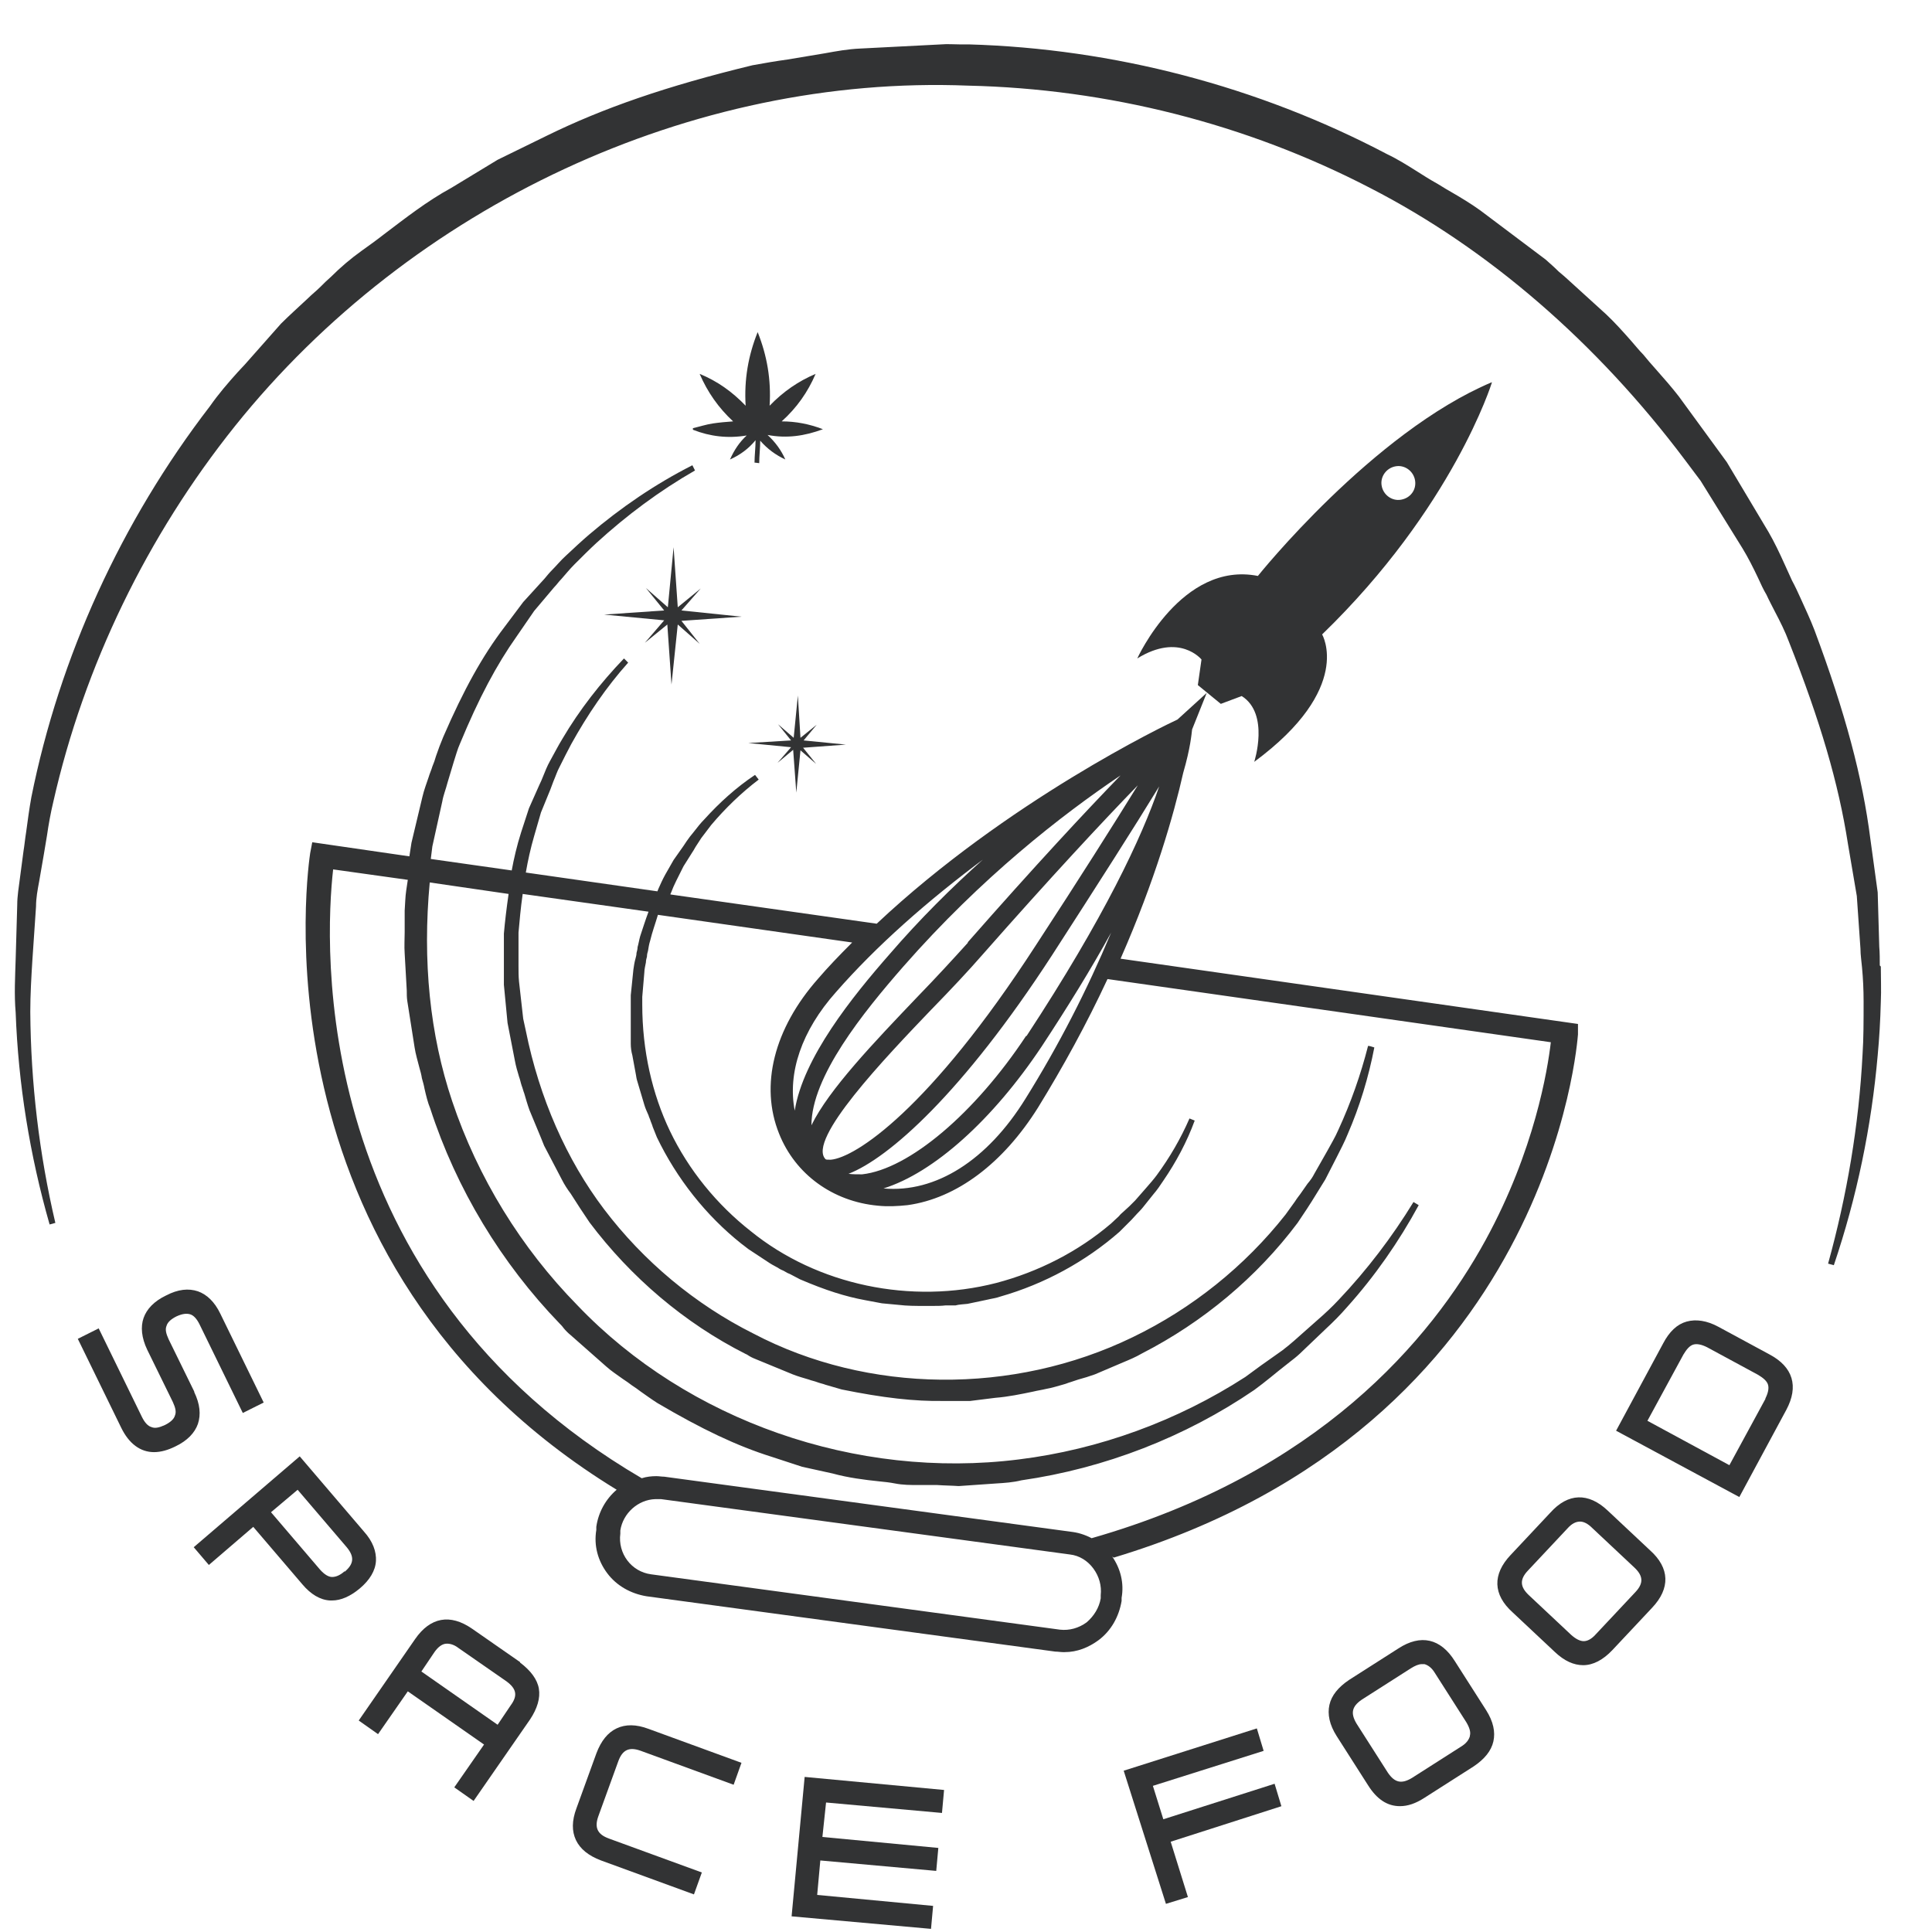 <svg width="37" height="37" viewBox="0 0 37 37" fill="none" xmlns="http://www.w3.org/2000/svg">
<path d="M28.57 7.32C26.29 8.28 24.09 11.03 24.09 11.03C22.63 10.74 21.78 12.61 21.78 12.61C22.59 12.11 23.01 12.63 23.01 12.63L22.94 13.12L23.38 13.48L23.78 13.33C24.32 13.67 24.02 14.59 24.02 14.59C25.93 13.18 25.32 12.15 25.32 12.15C27.83 9.72 28.57 7.33 28.57 7.33V7.32ZM26.73 8.93C26.9 8.9 27.07 9.02 27.1 9.2C27.13 9.38 27.01 9.54 26.83 9.57C26.66 9.6 26.49 9.48 26.46 9.3C26.43 9.13 26.55 8.96 26.73 8.93Z" fill="#323334"/>
<path d="M15.39 14.18L15.64 13.88L15.33 14.13L15.28 13.32L15.2 14.13L14.9 13.87L15.15 14.18L14.33 14.23L15.15 14.31L14.89 14.61L15.19 14.36L15.25 15.18L15.33 14.37L15.63 14.63L15.38 14.32L16.2 14.26L15.39 14.18Z" fill="#323334"/>
<path d="M13.05 11.691L13.42 11.27L12.98 11.63L12.9 10.48L12.79 11.63L12.37 11.261L12.72 11.691L11.57 11.77L12.72 11.88L12.35 12.31L12.78 11.96L12.86 13.11L12.98 11.96L13.4 12.33L13.05 11.89L14.2 11.81L13.05 11.691Z" fill="#323334"/>
<path d="M21.33 29.83C29.73 27.3 30.21 19.89 30.22 19.81V19.61L21.46 18.36C22.12 16.86 22.48 15.6 22.66 14.8C22.8 14.32 22.82 14.05 22.83 13.97L23.11 13.27L22.55 13.78C22.33 13.88 19.29 15.34 16.79 17.69L12.84 17.13C12.84 17.13 12.84 17.11 12.85 17.1C12.88 17.02 12.91 16.95 12.95 16.87L13.09 16.59L13.26 16.32C13.26 16.32 13.3 16.26 13.32 16.22C13.36 16.16 13.39 16.11 13.43 16.05C13.49 15.97 13.56 15.88 13.62 15.8C13.89 15.48 14.2 15.18 14.53 14.93L14.46 14.84C14.1 15.08 13.78 15.37 13.49 15.69C13.42 15.76 13.35 15.85 13.28 15.94C13.23 16 13.19 16.05 13.15 16.11C13.13 16.14 13.11 16.17 13.09 16.2L12.9 16.47L12.74 16.75C12.69 16.84 12.65 16.93 12.61 17.02L12.59 17.07L10.07 16.71C10.11 16.48 10.16 16.25 10.23 16.01L10.36 15.56L10.54 15.12C10.56 15.07 10.58 15.01 10.6 14.96C10.64 14.87 10.67 14.77 10.72 14.68C10.8 14.52 10.87 14.38 10.94 14.25C11.25 13.69 11.61 13.16 12.03 12.69L11.95 12.61C11.5 13.08 11.1 13.59 10.77 14.15C10.69 14.28 10.62 14.42 10.53 14.58C10.48 14.67 10.44 14.77 10.4 14.87C10.38 14.92 10.36 14.97 10.33 15.03L10.13 15.48L9.98 15.94C9.9 16.19 9.84 16.45 9.8 16.67L8.25 16.45L8.28 16.21L8.47 15.35C8.49 15.23 8.54 15.11 8.57 14.99C8.59 14.92 8.61 14.86 8.63 14.79C8.65 14.72 8.67 14.66 8.69 14.59C8.73 14.47 8.76 14.35 8.81 14.24C9.17 13.37 9.51 12.73 9.9 12.18L10.23 11.7L10.61 11.25C10.66 11.2 10.7 11.14 10.75 11.09C10.83 11 10.91 10.9 11 10.81C11.15 10.66 11.29 10.52 11.42 10.4C12 9.87 12.63 9.4 13.31 9.01L13.26 8.91C12.55 9.27 11.89 9.72 11.28 10.24C11.14 10.36 11 10.49 10.84 10.64C10.74 10.73 10.66 10.83 10.57 10.92C10.52 10.97 10.48 11.02 10.43 11.08L10.02 11.53L9.66 12.01C9.24 12.56 8.88 13.21 8.49 14.11C8.44 14.23 8.39 14.36 8.35 14.48C8.33 14.55 8.31 14.61 8.28 14.68C8.26 14.75 8.23 14.81 8.21 14.88C8.17 15 8.12 15.13 8.09 15.26L7.88 16.14L7.84 16.4L5.98 16.13L5.94 16.34C5.93 16.42 4.7 24.18 11.81 28.53C11.6 28.71 11.46 28.96 11.42 29.24V29.3C11.37 29.6 11.45 29.89 11.63 30.13C11.81 30.37 12.08 30.52 12.38 30.57L20.21 31.63C20.26 31.63 20.31 31.64 20.36 31.64C20.36 31.64 20.38 31.64 20.39 31.64C20.63 31.64 20.85 31.55 21.04 31.41C21.28 31.23 21.43 30.96 21.48 30.66V30.6C21.53 30.32 21.46 30.04 21.3 29.81L21.33 29.83ZM19.65 19.84C18.67 21.32 17.41 22.39 16.51 22.49C16.42 22.49 16.33 22.49 16.25 22.48C17.02 22.18 18.43 20.94 20.15 18.29C21.04 16.91 21.73 15.83 22.2 15.06C21.87 16.03 21.15 17.57 19.66 19.84H19.65ZM21.28 17.86C20.82 18.96 20.27 20.03 19.64 21.04C18.91 22.22 17.92 22.85 16.92 22.76C17.88 22.46 19.01 21.45 19.95 20.04C20.45 19.28 20.9 18.55 21.28 17.86ZM19.84 18.1C17.8 21.25 16.38 22.17 15.91 22.21C15.85 22.21 15.82 22.21 15.81 22.2C15.45 21.83 16.95 20.26 17.84 19.33L17.86 19.31C18.21 18.95 18.54 18.6 18.81 18.29C20.14 16.78 21.12 15.73 21.79 15.04C21.32 15.8 20.67 16.83 19.84 18.1ZM18.54 18.05C18.26 18.36 17.92 18.73 17.58 19.08C16.74 19.96 15.87 20.87 15.54 21.55C15.54 20.62 16.53 19.39 17.3 18.51C18.8 16.8 20.33 15.61 21.46 14.85C20.8 15.53 19.83 16.57 18.53 18.05H18.54ZM18.87 16.42C18.22 17 17.6 17.62 17.04 18.27C16.32 19.09 15.38 20.26 15.22 21.27C15.08 20.55 15.35 19.74 16.01 19C16.78 18.12 17.75 17.26 18.88 16.42H18.87ZM21.08 30.55V30.61C21.05 30.79 20.95 30.95 20.81 31.07C20.66 31.18 20.48 31.23 20.3 31.21L12.47 30.15C12.09 30.1 11.83 29.75 11.88 29.37V29.31C11.93 28.98 12.22 28.72 12.55 28.71C12.55 28.71 12.56 28.71 12.57 28.71C12.6 28.71 12.63 28.71 12.66 28.71L20.49 29.77C20.67 29.79 20.83 29.89 20.94 30.04C21.05 30.19 21.1 30.37 21.08 30.55ZM20.95 29.48C20.82 29.41 20.69 29.36 20.55 29.34L12.72 28.28C12.67 28.28 12.62 28.27 12.57 28.27C12.48 28.27 12.38 28.28 12.29 28.31C5.89 24.56 6.22 18.06 6.38 16.65L7.81 16.85L7.78 17.05C7.76 17.18 7.76 17.31 7.75 17.44C7.75 17.51 7.75 17.58 7.75 17.65C7.75 17.72 7.75 17.78 7.75 17.85C7.75 17.98 7.74 18.12 7.75 18.26L7.79 18.97C7.79 19.04 7.79 19.1 7.8 19.17L7.94 20.06C7.96 20.19 8 20.32 8.03 20.44C8.05 20.51 8.07 20.58 8.08 20.65C8.1 20.72 8.12 20.79 8.13 20.85C8.16 20.98 8.19 21.11 8.24 21.23C8.74 22.77 9.6 24.19 10.72 25.35C10.74 25.37 10.77 25.4 10.79 25.43C10.83 25.48 10.88 25.53 10.93 25.57L11.61 26.17C11.71 26.26 11.82 26.33 11.93 26.41C11.99 26.45 12.05 26.49 12.1 26.53C12.16 26.57 12.22 26.61 12.27 26.65C12.37 26.72 12.48 26.8 12.59 26.87C13.44 27.37 14.11 27.69 14.78 27.9L15.36 28.09L15.95 28.22C16.24 28.3 16.55 28.34 16.84 28.37C16.94 28.38 17.04 28.39 17.14 28.41C17.29 28.44 17.44 28.44 17.59 28.44C17.64 28.44 17.7 28.44 17.75 28.44H17.95C18.08 28.45 18.22 28.45 18.36 28.46L19.08 28.41C19.24 28.4 19.4 28.39 19.56 28.35C21.16 28.12 22.7 27.52 24.02 26.62C24.13 26.54 24.23 26.46 24.33 26.38C24.38 26.34 24.44 26.29 24.49 26.25L24.73 26.06C24.81 26 24.88 25.94 24.95 25.87L25.39 25.45C25.53 25.32 25.67 25.18 25.8 25.03C26.33 24.44 26.79 23.78 27.17 23.08L27.07 23.02C26.66 23.69 26.18 24.32 25.64 24.89C25.51 25.03 25.37 25.16 25.22 25.29L24.78 25.68C24.71 25.74 24.64 25.8 24.56 25.86L24.32 26.03C24.26 26.07 24.21 26.11 24.15 26.15C24.05 26.22 23.95 26.3 23.85 26.37C22.55 27.21 21.05 27.76 19.51 27.95C16.4 28.34 13.17 27.21 11.06 25C9.98 23.9 9.15 22.55 8.66 21.09C8.23 19.81 8.09 18.4 8.23 16.9L9.74 17.12C9.7 17.4 9.67 17.65 9.65 17.88C9.65 17.99 9.65 18.1 9.65 18.2C9.65 18.26 9.65 18.31 9.65 18.37C9.65 18.43 9.65 18.48 9.65 18.54C9.65 18.65 9.65 18.75 9.65 18.86L9.72 19.59L9.86 20.31C9.88 20.42 9.91 20.52 9.94 20.62C9.96 20.67 9.97 20.73 9.99 20.79C10.01 20.84 10.02 20.89 10.04 20.94C10.07 21.04 10.1 21.15 10.14 21.26L10.36 21.79C10.36 21.79 10.4 21.89 10.42 21.94L10.76 22.59C10.81 22.69 10.87 22.78 10.93 22.86C10.96 22.91 10.99 22.95 11.02 23C11.05 23.05 11.08 23.09 11.11 23.14C11.17 23.23 11.23 23.32 11.29 23.41C12.08 24.46 13.11 25.34 14.28 25.93C14.31 25.94 14.33 25.96 14.35 25.97C14.4 26 14.45 26.02 14.5 26.04L15.18 26.32C15.28 26.36 15.39 26.39 15.49 26.42C15.54 26.44 15.6 26.45 15.65 26.47C15.7 26.49 15.76 26.5 15.81 26.52C15.91 26.55 16.02 26.58 16.12 26.61C16.91 26.77 17.51 26.84 18.08 26.83H18.58L19.06 26.77C19.31 26.75 19.55 26.7 19.79 26.65C19.87 26.63 19.95 26.62 20.03 26.6C20.15 26.58 20.27 26.54 20.38 26.51C20.42 26.5 20.46 26.48 20.5 26.47L20.65 26.42C20.76 26.39 20.86 26.36 20.97 26.32L21.51 26.09C21.63 26.04 21.75 25.99 21.87 25.92C23.04 25.32 24.07 24.46 24.85 23.42C24.91 23.33 24.97 23.24 25.03 23.15C25.06 23.1 25.09 23.06 25.12 23.01L25.25 22.8C25.29 22.73 25.34 22.66 25.38 22.59L25.6 22.16C25.67 22.02 25.75 21.87 25.81 21.72C26.04 21.19 26.21 20.63 26.32 20.06C26.28 20.05 26.24 20.03 26.2 20.03C26.06 20.58 25.87 21.12 25.63 21.64C25.57 21.78 25.49 21.91 25.42 22.04L25.17 22.48C25.14 22.54 25.1 22.6 25.04 22.67L24.9 22.87C24.9 22.87 24.83 22.96 24.8 23.01C24.74 23.09 24.68 23.18 24.62 23.26C23.84 24.25 22.83 25.06 21.69 25.61C19.4 26.72 16.62 26.69 14.43 25.54C13.31 24.98 12.32 24.15 11.57 23.16C10.85 22.21 10.33 21.03 10.07 19.74L10.02 19.51L9.94 18.8C9.93 18.7 9.93 18.6 9.93 18.5C9.93 18.44 9.93 18.38 9.93 18.33C9.93 18.27 9.93 18.22 9.93 18.16C9.93 18.06 9.93 17.96 9.93 17.86C9.95 17.64 9.97 17.4 10.01 17.12L12.42 17.46C12.36 17.62 12.31 17.78 12.26 17.93C12.24 18 12.23 18.07 12.21 18.14C12.21 18.18 12.2 18.21 12.19 18.25C12.19 18.29 12.18 18.32 12.17 18.36C12.15 18.43 12.14 18.5 12.13 18.57L12.08 19.06V19.55C12.08 19.62 12.08 19.7 12.08 19.77C12.08 19.81 12.08 19.84 12.08 19.88C12.08 19.91 12.08 19.95 12.08 19.99C12.08 20.06 12.09 20.14 12.11 20.21L12.18 20.59C12.18 20.59 12.19 20.66 12.2 20.69L12.34 21.16C12.36 21.23 12.39 21.29 12.42 21.36C12.43 21.4 12.45 21.43 12.46 21.47C12.47 21.5 12.49 21.54 12.5 21.58C12.53 21.65 12.55 21.71 12.58 21.78C12.96 22.57 13.52 23.28 14.2 23.82C14.21 23.83 14.23 23.84 14.24 23.85C14.27 23.87 14.3 23.9 14.33 23.92L14.74 24.19C14.8 24.23 14.87 24.26 14.93 24.3C14.96 24.32 15 24.33 15.03 24.35C15.06 24.37 15.1 24.39 15.13 24.4C15.19 24.43 15.26 24.47 15.32 24.5C15.81 24.71 16.19 24.83 16.57 24.9L16.89 24.96L17.21 24.99C17.37 25.01 17.54 25.01 17.7 25.01C17.75 25.01 17.81 25.01 17.86 25.01C17.94 25.01 18.03 25.01 18.11 25C18.14 25 18.17 25 18.2 25H18.3C18.37 24.98 18.45 24.98 18.53 24.97L18.91 24.89C18.99 24.87 19.08 24.86 19.16 24.83C20 24.59 20.79 24.16 21.44 23.59C21.49 23.54 21.54 23.49 21.59 23.44C21.62 23.41 21.64 23.39 21.67 23.36L21.78 23.24C21.78 23.24 21.86 23.16 21.89 23.12L22.09 22.87C22.16 22.79 22.22 22.7 22.28 22.61C22.52 22.26 22.73 21.87 22.88 21.46L22.78 21.42C22.61 21.81 22.4 22.17 22.15 22.51C22.09 22.59 22.02 22.67 21.95 22.75L21.74 22.99C21.74 22.99 21.67 23.06 21.63 23.1L21.51 23.21C21.51 23.21 21.45 23.26 21.43 23.29C21.38 23.34 21.33 23.38 21.28 23.43C20.65 23.97 19.88 24.36 19.08 24.57C17.45 24.99 15.65 24.61 14.38 23.58C13.73 23.07 13.19 22.41 12.83 21.66C12.49 20.95 12.3 20.12 12.3 19.24V19.09L12.34 18.62C12.34 18.56 12.36 18.49 12.37 18.43C12.37 18.39 12.38 18.36 12.39 18.32C12.39 18.28 12.4 18.24 12.41 18.21C12.42 18.15 12.43 18.08 12.45 18.02C12.49 17.85 12.55 17.69 12.6 17.52L16.32 18.05C16.06 18.31 15.85 18.53 15.67 18.74C14.82 19.7 14.55 20.79 14.92 21.71C15.23 22.49 15.95 23.01 16.81 23.09C17 23.11 17.19 23.1 17.38 23.08C18.32 22.95 19.21 22.28 19.88 21.21C20.36 20.43 20.81 19.61 21.21 18.75L29.7 19.96C29.64 20.48 29.39 22.03 28.45 23.75C27.4 25.67 25.24 28.22 20.9 29.46L20.95 29.48Z" fill="#323334"/>
<path d="M36 18.49C36 18.37 36 18.25 35.99 18.13L35.96 17.09L35.82 16.07C35.67 14.89 35.34 13.65 34.75 12.07C34.67 11.86 34.57 11.65 34.48 11.45C34.43 11.34 34.38 11.23 34.32 11.12C34.27 11.01 34.22 10.9 34.17 10.79C34.08 10.59 33.98 10.38 33.87 10.19L33.07 8.85L32.15 7.59C32.01 7.41 31.86 7.24 31.71 7.07C31.63 6.98 31.55 6.89 31.47 6.79C31.39 6.71 31.32 6.62 31.24 6.53C31.09 6.36 30.93 6.18 30.76 6.02L29.99 5.32C29.99 5.32 29.9 5.24 29.85 5.2C29.77 5.12 29.69 5.05 29.6 4.97L28.35 4.03C28.17 3.9 27.97 3.78 27.78 3.67C27.67 3.61 27.57 3.54 27.46 3.48C27.35 3.42 27.25 3.35 27.15 3.29C26.96 3.17 26.77 3.05 26.56 2.95C24.09 1.65 21.32 0.93 18.55 0.85C18.49 0.85 18.43 0.85 18.37 0.85C18.26 0.85 18.14 0.84 18.03 0.85L16.47 0.93C16.24 0.94 16.02 0.98 15.8 1.02C15.68 1.04 15.56 1.06 15.44 1.08C15.32 1.1 15.2 1.12 15.08 1.14C14.86 1.17 14.63 1.21 14.41 1.25C12.76 1.65 11.55 2.07 10.47 2.6L9.53 3.06L8.64 3.6C8.18 3.85 7.76 4.18 7.35 4.49C7.21 4.6 7.07 4.7 6.93 4.8C6.72 4.95 6.52 5.12 6.34 5.3C6.27 5.36 6.21 5.42 6.14 5.49C6.06 5.57 5.97 5.64 5.89 5.72C5.72 5.88 5.55 6.03 5.38 6.2L4.69 6.98C4.64 7.03 4.6 7.08 4.55 7.13C4.37 7.33 4.18 7.55 4.02 7.78C2.32 9.99 1.14 12.58 0.6 15.27C0.56 15.49 0.53 15.72 0.5 15.94C0.48 16.06 0.47 16.18 0.45 16.3L0.38 16.83C0.36 16.99 0.33 17.16 0.33 17.33L0.3 18.37C0.29 18.7 0.27 19.05 0.3 19.39C0.35 20.76 0.57 22.12 0.95 23.45L1.06 23.42C0.75 22.1 0.59 20.74 0.58 19.38C0.58 19.05 0.6 18.71 0.62 18.39L0.69 17.36C0.69 17.2 0.72 17.04 0.75 16.88L0.84 16.36C0.86 16.24 0.88 16.12 0.9 16C0.93 15.79 0.97 15.57 1.02 15.36C1.61 12.75 2.82 10.26 4.5 8.16C7.89 3.93 13.26 1.43 18.54 1.64C21.21 1.7 23.87 2.37 26.24 3.6C28.5 4.76 30.58 6.56 32.27 8.81L32.57 9.21L33.37 10.5C33.48 10.68 33.58 10.88 33.67 11.07C33.72 11.18 33.77 11.29 33.83 11.39C33.88 11.5 33.94 11.61 33.99 11.71C34.09 11.9 34.19 12.1 34.26 12.29C34.86 13.81 35.21 15 35.39 16.16L35.56 17.16L35.63 18.17C35.63 18.29 35.65 18.41 35.66 18.53C35.68 18.74 35.69 18.96 35.69 19.18C35.69 19.56 35.69 19.89 35.67 20.19C35.6 21.55 35.37 22.9 35.01 24.2L35.12 24.23C35.56 22.93 35.84 21.58 35.96 20.21C35.99 19.89 36.01 19.56 36.02 19.18C36.03 18.96 36.02 18.73 36.02 18.51L36 18.49Z" fill="#323334"/>
<path d="M3.72 26.65L3.23 25.65C3.18 25.54 3.16 25.46 3.19 25.39C3.21 25.32 3.28 25.26 3.38 25.21C3.49 25.16 3.57 25.15 3.64 25.17C3.71 25.19 3.77 25.26 3.82 25.36L4.65 27.06L5.05 26.86L4.22 25.16C4.11 24.93 3.96 24.79 3.79 24.73C3.61 24.67 3.41 24.69 3.18 24.81C2.95 24.92 2.81 25.07 2.75 25.24C2.69 25.41 2.71 25.62 2.82 25.85L3.31 26.85C3.36 26.96 3.38 27.04 3.35 27.11C3.33 27.18 3.26 27.24 3.16 27.29C3.05 27.34 2.97 27.36 2.9 27.33C2.83 27.31 2.77 27.24 2.72 27.14L1.89 25.44L1.49 25.64L2.32 27.34C2.47 27.65 2.69 27.81 2.95 27.81C3.08 27.81 3.22 27.77 3.36 27.7C3.59 27.59 3.73 27.44 3.79 27.27C3.85 27.09 3.83 26.89 3.72 26.66V26.65Z" fill="#323334"/>
<path d="M7.2 29.901C7.21 29.711 7.14 29.521 6.97 29.331L5.74 27.891L3.71 29.631L4 29.971L4.85 29.241L5.79 30.341C5.95 30.531 6.13 30.641 6.32 30.651C6.33 30.651 6.35 30.651 6.36 30.651C6.53 30.651 6.71 30.571 6.89 30.421C7.08 30.261 7.19 30.081 7.2 29.891V29.901ZM6.6 30.091C6.51 30.171 6.43 30.201 6.36 30.201C6.29 30.201 6.21 30.151 6.13 30.061L5.19 28.961L5.7 28.531L6.64 29.631C6.79 29.811 6.78 29.951 6.6 30.101V30.091Z" fill="#323334"/>
<path d="M9.96 31.831L9.04 31.191C8.62 30.901 8.24 30.971 7.95 31.39L6.87 32.95L7.24 33.211L7.81 32.391L9.27 33.41L8.7 34.23L9.07 34.49L10.15 32.931C10.29 32.721 10.35 32.52 10.32 32.34C10.29 32.16 10.16 31.991 9.96 31.84V31.831ZM9.78 32.66L9.53 33.031L8.07 32.011L8.32 31.64C8.39 31.541 8.46 31.491 8.53 31.48C8.6 31.471 8.69 31.491 8.78 31.561L9.7 32.2C9.89 32.34 9.92 32.471 9.78 32.66Z" fill="#323334"/>
<path d="M11.81 33.1C11.64 33.18 11.511 33.34 11.421 33.58L11.04 34.63C10.95 34.87 10.95 35.07 11.03 35.24C11.111 35.41 11.271 35.54 11.511 35.63L13.29 36.28L13.441 35.86L11.661 35.21C11.441 35.13 11.38 35 11.46 34.78L11.841 33.73C11.921 33.51 12.05 33.45 12.271 33.53L14.05 34.18L14.2 33.76L12.421 33.11C12.181 33.02 11.98 33.02 11.81 33.1Z" fill="#323334"/>
<path d="M15.16 36.7L17.83 36.94L17.87 36.5L15.65 36.29L15.71 35.63L17.93 35.83L17.97 35.39L15.75 35.18L15.82 34.52L18.04 34.72L18.08 34.28L15.41 34.03L15.16 36.7Z" fill="#323334"/>
<path d="M24.41 34.161L22.279 34.841L22.079 34.201L24.2 33.531L24.07 33.101L21.52 33.911L22.329 36.461L22.75 36.331L22.42 35.271L24.54 34.591L24.41 34.161Z" fill="#323334"/>
<path d="M27.86 31.81C27.59 31.38 27.21 31.29 26.78 31.57L25.84 32.17C25.63 32.31 25.5 32.47 25.46 32.65C25.42 32.83 25.46 33.03 25.6 33.25L26.2 34.19C26.37 34.46 26.57 34.59 26.81 34.59C26.96 34.59 27.11 34.54 27.28 34.43L28.22 33.83C28.43 33.69 28.56 33.53 28.6 33.35C28.64 33.17 28.6 32.97 28.46 32.75L27.86 31.81ZM28.15 33.25C28.13 33.32 28.08 33.39 27.98 33.45L27.04 34.05C26.84 34.17 26.71 34.14 26.58 33.95L25.98 33.01C25.86 32.81 25.89 32.68 26.08 32.55L27.02 31.95C27.1 31.9 27.17 31.87 27.23 31.87C27.25 31.87 27.26 31.87 27.28 31.87C27.35 31.89 27.42 31.94 27.48 32.04L28.08 32.98C28.14 33.08 28.17 33.17 28.15 33.24V33.25Z" fill="#323334"/>
<path d="M30.79 28.93C30.42 28.58 30.03 28.59 29.69 28.97L28.93 29.78C28.58 30.15 28.59 30.54 28.97 30.88L29.78 31.64C29.96 31.81 30.14 31.89 30.32 31.89C30.51 31.89 30.7 31.79 30.88 31.6L31.64 30.79C31.99 30.42 31.98 30.03 31.6 29.69L30.79 28.93ZM31.32 30.49L30.56 31.3C30.48 31.39 30.4 31.43 30.33 31.43C30.26 31.43 30.18 31.39 30.09 31.31L29.28 30.55C29.11 30.39 29.1 30.25 29.26 30.08L30.02 29.27C30.1 29.18 30.18 29.14 30.26 29.14C30.33 29.14 30.41 29.18 30.49 29.26L31.3 30.02C31.47 30.18 31.48 30.32 31.32 30.49Z" fill="#323334"/>
<path d="M33.89 25.94L32.91 25.41C32.69 25.29 32.48 25.26 32.3 25.31C32.12 25.36 31.97 25.5 31.85 25.73L30.95 27.4L33.31 28.67L34.21 27C34.45 26.55 34.34 26.18 33.89 25.94ZM33.81 26.79L33.12 28.06L31.55 27.21L32.24 25.94C32.3 25.84 32.36 25.77 32.43 25.75C32.5 25.73 32.59 25.75 32.69 25.8L33.67 26.33C33.77 26.39 33.84 26.45 33.86 26.52C33.88 26.59 33.86 26.68 33.81 26.78V26.79Z" fill="#323334"/>
<path d="M13.27 8.21V8.23C13.6 8.36 13.94 8.4 14.3 8.34C14.159 8.47 14.06 8.62 13.98 8.8C14.18 8.71 14.339 8.59 14.47 8.43C14.47 8.57 14.45 8.73 14.45 8.86C14.48 8.86 14.52 8.87 14.54 8.87C14.54 8.73 14.559 8.58 14.559 8.44C14.7 8.6 14.85 8.71 15.04 8.8C14.96 8.62 14.85 8.47 14.7 8.33C15.07 8.4 15.41 8.35 15.76 8.22C15.5 8.12 15.239 8.07 14.97 8.07C15.259 7.81 15.47 7.51 15.62 7.16C15.29 7.3 14.999 7.5 14.739 7.77C14.77 7.27 14.69 6.81 14.51 6.36C14.33 6.81 14.249 7.27 14.28 7.77C14.02 7.5 13.739 7.3 13.399 7.16C13.55 7.51 13.76 7.81 14.04 8.07C13.91 8.08 13.78 8.09 13.649 8.11C13.52 8.13 13.399 8.17 13.27 8.2V8.21Z" fill="#323334"/>
</svg>
